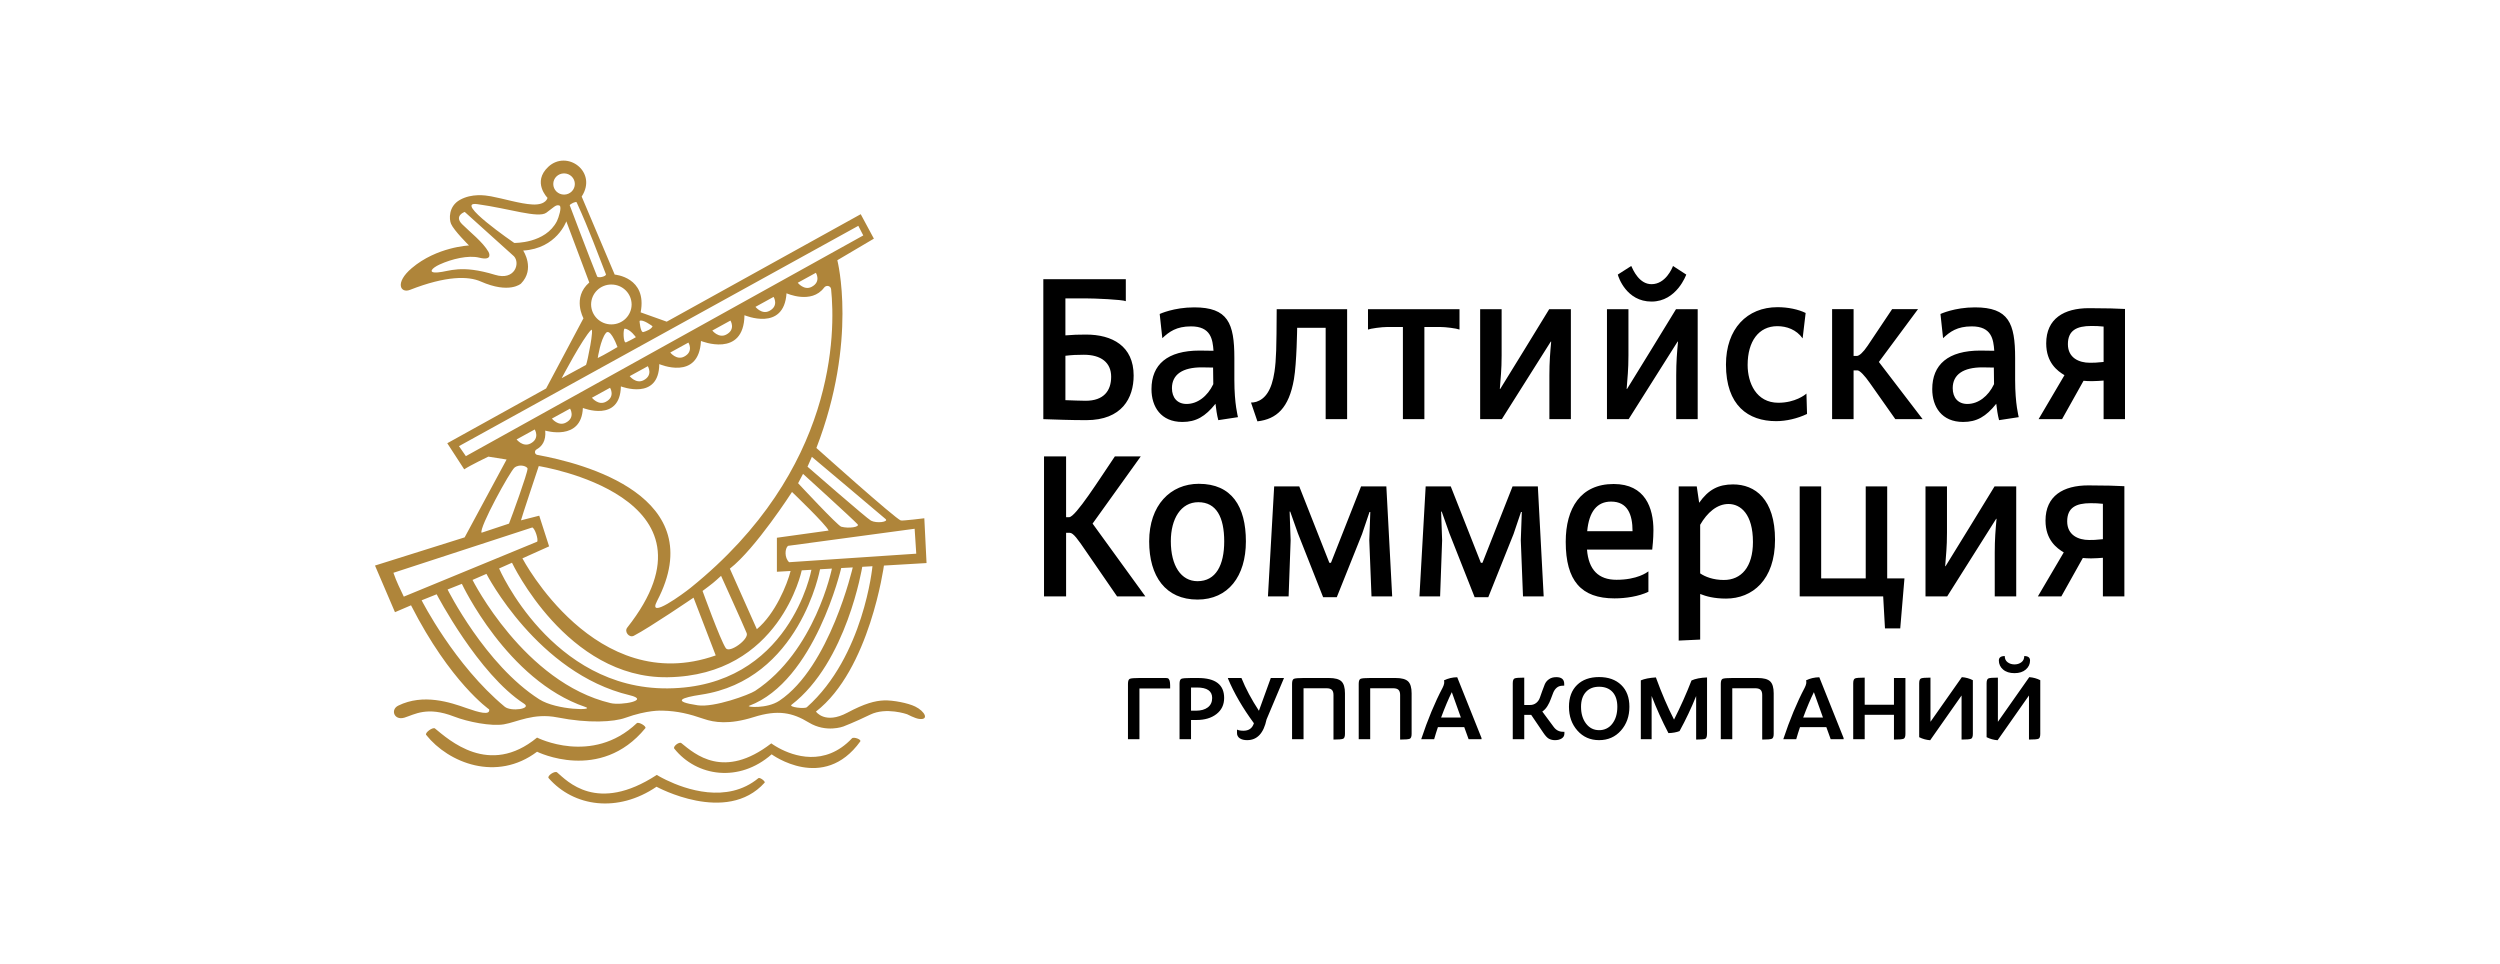 <svg width="280" height="108" viewBox="0 0 280 108" fill="none" xmlns="http://www.w3.org/2000/svg">
<g clip-path="url(#clip0_1627_7111)">
<path d="M119.325 44.818C119.954 44.841 121.033 44.886 121.594 44.886C123.595 44.886 124.45 43.788 124.45 42.198C124.45 40.607 123.325 39.733 121.393 39.733C120.606 39.733 120.066 39.757 119.326 39.846L119.325 44.818ZM119.325 37.562C120.095 37.496 120.867 37.467 121.64 37.472C124.562 37.472 126.968 38.749 126.968 42.063C126.968 44.572 125.663 47.057 121.662 47.057C119.864 47.057 118.269 46.991 116.852 46.945V31.268H126.091V33.731C125.663 33.553 122.652 33.417 121.506 33.417H119.325V37.562ZM135.865 41.167C135.865 41.167 135.146 41.145 134.584 41.145C132.472 41.145 131.258 41.929 131.258 43.474C131.258 44.548 131.864 45.243 132.899 45.243C134.113 45.243 135.236 44.393 135.889 43.026C135.889 42.399 135.865 41.794 135.865 41.167C135.865 41.167 135.865 40.541 135.865 41.167ZM136.45 47.057C136.292 46.475 136.203 45.804 136.136 45.221C134.989 46.655 133.955 47.259 132.427 47.259C130.022 47.259 128.966 45.557 128.966 43.586C128.966 40.831 130.74 39.264 134.36 39.264C134.899 39.264 135.393 39.286 135.911 39.286C135.821 38.009 135.619 36.554 133.393 36.554C131.753 36.554 130.943 37.158 130.18 37.876L129.886 35.166C129.886 35.166 131.46 34.425 133.753 34.425C137.529 34.425 138.248 36.196 138.248 40.092V42.556C138.248 45.288 138.652 46.677 138.652 46.722L136.45 47.057ZM148.474 46.945V36.711H145.282C145.282 36.711 145.237 40.629 144.922 42.466C144.36 45.714 142.967 46.945 140.831 47.192L140.113 45.087C140.269 45.087 140.516 45.064 140.718 44.998C141.685 44.684 142.428 43.743 142.741 41.637C142.944 40.227 142.967 39.017 142.99 34.627H150.878V46.945H148.474ZM159.531 36.621V46.945H157.125V36.621H155.417C154.72 36.621 153.485 36.8 153.215 36.911V34.627H163.464V36.911C163.127 36.778 161.913 36.621 161.262 36.621H159.531ZM165.777 46.945V34.627H168.182V39.801C168.182 41.481 168.071 42.286 167.98 43.563H168.025C169.846 40.584 171.711 37.606 173.51 34.629H175.938V46.945H173.531V42.04C173.531 40.541 173.621 39.465 173.733 38.256H173.689L168.205 46.945H165.777ZM182.7 29.789C182.926 30.282 183.6 31.828 184.97 31.828C186.544 31.828 187.287 30.036 187.376 29.789L188.86 30.752C188.86 30.752 187.802 33.776 184.97 33.776C182.161 33.776 181.262 31.044 181.194 30.752L182.7 29.789ZM179.98 46.945V34.627H182.386V39.801C182.386 41.481 182.273 42.286 182.184 43.563H182.229C184.05 40.584 185.915 37.606 187.713 34.629H190.141V46.945H187.736V42.04C187.736 40.541 187.825 39.465 187.938 38.256H187.893L182.408 46.945H179.98ZM202.388 46.363C201.31 46.879 200.051 47.169 198.927 47.169C195.803 47.169 193.308 45.423 193.308 40.831C193.308 36.823 195.669 34.404 199.084 34.404C200.253 34.404 201.421 34.65 202.232 35.053L201.894 37.898C201.197 36.912 200.096 36.531 199.061 36.531C196.972 36.531 195.735 38.233 195.735 40.876C195.735 42.892 196.701 45.109 199.175 45.109C201.061 45.109 202.186 44.213 202.321 44.079L202.388 46.363ZM209.422 42.893C208.86 42.085 208.298 41.481 208.028 41.481H207.601V46.946H205.196V34.626H207.602V39.867H207.961C208.23 39.867 208.681 39.464 209.175 38.725L211.917 34.626H214.817L210.434 40.539L215.334 46.944H212.276L209.422 42.893ZM223.31 41.167C223.31 41.167 222.592 41.145 222.03 41.145C219.917 41.145 218.704 41.929 218.704 43.474C218.704 44.548 219.31 45.243 220.344 45.243C221.558 45.243 222.682 44.393 223.333 43.026C223.333 42.399 223.31 41.794 223.31 41.167C223.31 41.167 223.31 40.541 223.31 41.167ZM223.896 47.057C223.738 46.475 223.649 45.804 223.581 45.221C222.435 46.655 221.4 47.259 219.872 47.259C217.467 47.259 216.411 45.557 216.411 43.586C216.411 40.831 218.186 39.264 221.804 39.264C222.345 39.264 222.839 39.286 223.356 39.286C223.267 38.009 223.065 36.554 220.838 36.554C219.198 36.554 218.389 37.158 217.624 37.876L217.332 35.166C217.332 35.166 218.906 34.425 221.198 34.425C224.975 34.425 225.695 36.196 225.695 40.092V42.556C225.695 45.288 226.098 46.677 226.098 46.722L223.896 47.057ZM235.604 40.539V36.576C235.149 36.527 234.691 36.504 234.233 36.509C232.593 36.509 231.604 37.001 231.604 38.547C231.604 40.093 232.862 40.629 234.054 40.629C234.481 40.629 234.772 40.629 235.604 40.539ZM228.322 46.945L231.221 42.019C230.434 41.549 229.175 40.629 229.175 38.457C229.175 35.68 231.177 34.515 233.963 34.515C235.873 34.515 237.223 34.56 238.009 34.605V46.945H235.604V42.623C235.245 42.646 234.796 42.69 234.278 42.69C233.874 42.69 233.603 42.668 233.356 42.646L230.951 46.945H228.322ZM121.627 61.733C120.728 60.411 120.212 59.673 119.807 59.673H119.403V66.795H116.93V51.118H119.402V57.926H119.739C120.458 57.926 123.133 53.669 124.864 51.118H127.763L122.369 58.642L128.28 66.795H125.111L121.627 61.733ZM134.123 65.093C136.19 65.093 137.112 63.279 137.112 60.636C137.112 57.926 136.235 56.246 134.214 56.246C132.257 56.246 131.133 58.105 131.133 60.613C131.133 63.368 132.28 65.093 134.122 65.093C135.966 65.093 134.122 65.093 134.122 65.093H134.123ZM134.28 54.187C137.944 54.187 139.54 56.717 139.54 60.636C139.54 64.533 137.562 67.152 134.123 67.152C130.548 67.152 128.707 64.556 128.707 60.637C128.707 56.583 131.088 54.185 134.28 54.185C137.471 54.185 134.28 54.185 134.28 54.185V54.187ZM148.19 66.885L145.359 59.718L144.504 57.298H144.438L144.551 60.524L144.325 66.795H142.01L142.707 54.477H145.516L148.887 63.032H149.068L152.439 54.477H155.271L155.924 66.795H153.608L153.361 60.524L153.474 57.344H153.384L152.552 59.807L149.72 66.885H148.19ZM165.159 66.885L162.327 59.718L161.472 57.298H161.405L161.518 60.524L161.292 66.795H158.977L159.675 54.477H162.485L165.856 63.032H166.036L169.407 54.477H172.239L172.892 66.795H170.576L170.329 60.524L170.442 57.344H170.351L169.52 59.807L166.688 66.885H165.159ZM177.766 59.494H182.845C182.845 57.612 182.285 56.178 180.441 56.178C178.867 56.178 177.969 57.299 177.766 59.494C177.564 61.689 177.766 59.494 177.766 59.494ZM184.622 66.28C183.544 66.796 182.082 67.019 180.824 67.019C177.092 67.019 175.361 65.048 175.361 60.681C175.361 56.918 177.024 54.208 180.733 54.208C184.285 54.208 185.184 56.918 185.184 59.381C185.184 60.367 185.071 61.329 185.049 61.554H177.743C177.924 63.817 179.025 64.936 181.048 64.936C183.386 64.936 184.464 64.107 184.622 63.995V66.28ZM190.419 58.777V64.219C190.981 64.6 191.88 64.958 193.072 64.958C195.027 64.958 196.33 63.502 196.33 60.703C196.33 57.589 194.961 56.447 193.589 56.447C192.307 56.447 191.206 57.411 190.419 58.777C190.419 58.777 189.633 60.142 190.419 58.777ZM190.037 54.477L190.306 56.312C191.34 54.836 192.465 54.253 194.105 54.253C196.556 54.253 198.803 55.889 198.803 60.456C198.803 64.958 196.264 67.041 193.319 67.041C191.992 67.041 191.093 66.795 190.42 66.526V71.633L188.014 71.745V54.477H190.037ZM201.566 54.477H203.971V64.779H208.961V54.477H211.366V64.779H213.299L212.827 70.378H211.118L210.916 66.795H201.566V54.477ZM215.657 66.795V54.477H218.062V59.65C218.062 61.33 217.95 62.136 217.86 63.412H217.904C219.725 60.434 221.59 57.456 223.389 54.477H225.817V66.795H223.411V61.889C223.411 60.39 223.502 59.314 223.613 58.105H223.569L218.085 66.795H215.657ZM235.524 60.389V56.426C235.069 56.376 234.611 56.353 234.153 56.357C232.513 56.357 231.525 56.85 231.525 58.395C231.525 59.942 232.784 60.479 233.974 60.479C234.402 60.479 234.693 60.479 235.524 60.389ZM228.243 66.795L231.141 61.868C230.356 61.397 229.097 60.479 229.097 58.306C229.097 55.529 231.097 54.364 233.884 54.364C235.794 54.364 237.143 54.408 237.93 54.454V66.795H235.524V62.472C235.165 62.495 234.716 62.54 234.199 62.54C233.795 62.54 233.525 62.517 233.277 62.495L230.871 66.795H228.243ZM127.617 77.107V82.789H126.332V76.586C126.332 76.273 126.402 76.086 126.542 76.026C126.682 75.967 127.041 75.936 127.618 75.936H130.592C130.659 75.935 130.727 75.943 130.791 75.962C130.847 75.982 130.894 76.022 130.921 76.075C130.953 76.131 130.979 76.182 130.997 76.228C131.015 76.275 131.029 76.354 131.04 76.468C131.051 76.582 131.056 76.674 131.056 76.75V77.107H127.617ZM133.395 77V79.597H133.946C134.508 79.597 134.952 79.473 135.277 79.225C135.601 78.976 135.763 78.625 135.763 78.171C135.763 77.391 135.192 77 134.054 77H133.395ZM136.245 79.974C135.671 80.418 134.93 80.639 134.022 80.639H133.395V82.789H132.109V76.575C132.109 76.269 132.178 76.088 132.314 76.026C132.451 75.967 132.811 75.936 133.395 75.936H134.174C136.126 75.936 137.104 76.681 137.104 78.171C137.104 78.93 136.816 79.532 136.245 79.974C136.245 79.974 135.672 80.418 136.245 79.974ZM141.854 80.576C141.529 82.123 140.804 82.896 139.68 82.896C139.335 82.896 139.059 82.827 138.852 82.688C138.754 82.625 138.674 82.537 138.62 82.433C138.566 82.33 138.54 82.214 138.545 82.098V81.715C138.718 81.799 138.959 81.842 139.269 81.842C139.875 81.842 140.263 81.562 140.437 81.001C139.175 79.284 138.206 77.614 137.529 75.99V75.936H139.042C139.517 77.12 140.171 78.344 140.999 79.607L142.329 75.936H143.809L141.854 80.576ZM150.431 82.741C150.294 82.801 149.933 82.832 149.35 82.832V77.84C149.35 77.571 149.288 77.378 149.165 77.262C149.043 77.144 148.845 77.085 148.571 77.085H145.997V82.789H144.711V76.584C144.711 76.274 144.782 76.086 144.921 76.026C145.062 75.967 145.42 75.936 145.997 75.936H148.841C149.511 75.936 149.979 76.061 150.242 76.314C150.504 76.566 150.636 77.01 150.636 77.648V82.193C150.636 82.498 150.567 82.681 150.431 82.741ZM157.895 82.741C157.757 82.801 157.397 82.832 156.814 82.832V77.84C156.814 77.571 156.752 77.378 156.63 77.262C156.508 77.144 156.309 77.085 156.036 77.085H153.462V82.789H152.176V76.584C152.176 76.274 152.247 76.086 152.386 76.026C152.527 75.967 152.885 75.936 153.462 75.936H156.306C156.976 75.936 157.443 76.061 157.706 76.314C157.969 76.566 158.101 77.01 158.101 77.648V82.193C158.101 82.498 158.032 82.681 157.895 82.741ZM162.603 77.522C162.234 78.259 161.834 79.206 161.403 80.363H163.618L162.603 77.522ZM164.483 82.789L163.996 81.438H161.047C160.895 81.885 160.755 82.336 160.625 82.789H159.176C159.903 80.596 160.703 78.674 161.575 77.021C161.749 76.674 161.799 76.4 161.726 76.202C162.187 75.975 162.694 75.855 163.209 75.851L165.932 82.662V82.789H164.483ZM173.473 82.736C173.285 82.63 173.08 82.409 172.856 82.075L171.494 80.065H170.716V82.789H169.429V76.532C169.429 76.228 169.498 76.045 169.634 75.984C169.772 75.925 170.133 75.894 170.715 75.894V78.958H171.354C171.608 78.967 171.857 78.886 172.056 78.729C172.244 78.577 172.379 78.384 172.462 78.15L172.727 77.4C172.82 77.133 172.916 76.883 173.012 76.649C173.111 76.414 173.269 76.222 173.49 76.069C173.708 75.915 173.98 75.84 174.306 75.84C174.896 75.84 175.192 76.092 175.192 76.595V76.798H175.041C174.767 76.798 174.542 76.869 174.37 77.01C174.198 77.152 174.061 77.341 173.965 77.575C173.866 77.808 173.775 78.05 173.689 78.298C173.593 78.566 173.47 78.823 173.321 79.065C173.163 79.326 172.968 79.538 172.738 79.692L174.013 81.415C174.28 81.778 174.626 81.958 175.052 81.958H175.213V82.16C175.213 82.396 175.112 82.576 174.912 82.704C174.71 82.832 174.467 82.896 174.187 82.896C173.939 82.905 173.693 82.85 173.473 82.736ZM180.6 77.5C180.24 77.111 179.739 76.915 179.098 76.915C178.47 76.915 177.977 77.113 177.616 77.51C177.256 77.909 177.076 78.459 177.076 79.16C177.076 79.927 177.264 80.554 177.638 81.044C178.013 81.534 178.499 81.778 179.099 81.778C179.386 81.785 179.671 81.723 179.929 81.597C180.187 81.471 180.41 81.285 180.58 81.054C180.953 80.572 181.141 79.941 181.141 79.16C181.141 78.445 180.96 77.891 180.601 77.5C180.24 77.11 180.601 77.5 180.601 77.5H180.6ZM181.542 81.826C180.907 82.539 180.093 82.896 179.098 82.896C178.11 82.896 177.302 82.539 176.671 81.826C176.039 81.113 175.724 80.225 175.724 79.16C175.724 78.118 176.027 77.302 176.633 76.713C177.239 76.124 178.059 75.83 179.098 75.83C180.136 75.83 180.96 76.125 181.573 76.713C182.186 77.302 182.493 78.118 182.493 79.16C182.493 80.225 182.175 81.113 181.542 81.827C180.908 82.54 181.542 81.827 181.542 81.827V81.826ZM191.01 82.735C190.891 82.8 190.544 82.832 189.968 82.832V77.957C189.428 79.302 188.807 80.614 188.108 81.884C187.762 82.02 187.347 82.094 186.864 82.108C186.158 80.758 185.53 79.368 184.982 77.947V82.789H183.772V76.202C184.183 76.025 184.746 75.914 185.459 75.871C186.114 77.667 186.793 79.241 187.491 80.596C188.215 79.168 188.869 77.705 189.449 76.213C189.881 76.014 190.461 75.901 191.189 75.873V82.107C191.189 82.462 191.13 82.671 191.011 82.736M198.448 82.741C198.31 82.801 197.95 82.832 197.367 82.832V77.84C197.367 77.571 197.305 77.378 197.183 77.262C197.061 77.144 196.862 77.085 196.589 77.085H194.015V82.789H192.729V76.584C192.729 76.274 192.8 76.086 192.939 76.026C193.08 75.967 193.438 75.936 194.015 75.936H196.859C197.529 75.936 197.996 76.061 198.259 76.314C198.522 76.566 198.654 77.01 198.654 77.648V82.193C198.654 82.498 198.585 82.681 198.448 82.741ZM203.156 77.522C202.787 78.259 202.387 79.206 201.956 80.363H204.171L203.156 77.522ZM205.037 82.789L204.55 81.438H201.6C201.448 81.885 201.307 82.335 201.178 82.789H199.729C200.457 80.596 201.256 78.674 202.128 77.021C202.302 76.674 202.352 76.4 202.279 76.202C202.713 75.981 203.206 75.864 203.762 75.851L206.485 82.662V82.789H205.037ZM213.408 82.193C213.408 82.498 213.341 82.681 213.204 82.741C213.066 82.801 212.706 82.832 212.123 82.832V80.055H208.846V82.789H207.559V76.532C207.559 76.227 207.629 76.045 207.765 75.984C207.902 75.925 208.262 75.894 208.846 75.894V78.927H212.123V75.936H213.408V82.193ZM220.759 82.741C220.627 82.801 220.272 82.832 219.695 82.832V77.895L216.181 82.906C215.751 82.876 215.332 82.76 214.948 82.565V76.532C214.948 76.228 215.017 76.045 215.153 75.984C215.291 75.925 215.644 75.894 216.213 75.894V80.842L219.727 75.84C220.173 75.875 220.585 75.99 220.96 76.181V82.193C220.96 82.498 220.893 82.681 220.759 82.741ZM224.343 74.984C224.194 74.862 224.074 74.708 223.993 74.534C223.911 74.36 223.87 74.17 223.872 73.978C223.872 73.644 224.092 73.478 224.532 73.478C224.532 73.782 224.64 74.016 224.856 74.174C225.072 74.335 225.329 74.414 225.623 74.414C225.92 74.414 226.176 74.335 226.391 74.174C226.608 74.016 226.716 73.782 226.716 73.478C227.147 73.478 227.365 73.644 227.365 73.978C227.365 74.376 227.207 74.71 226.893 74.984C226.579 75.257 226.157 75.393 225.623 75.393C225.083 75.393 224.655 75.257 224.343 74.984C224.029 74.711 224.343 74.984 224.343 74.984ZM228.31 82.741C228.177 82.801 227.821 82.832 227.245 82.832V77.895L223.731 82.906C223.302 82.875 222.883 82.759 222.499 82.565V76.532C222.499 76.228 222.568 76.045 222.703 75.984C222.841 75.925 223.195 75.894 223.764 75.894V80.842L227.278 75.84C227.725 75.875 228.136 75.99 228.51 76.181V82.193C228.51 82.498 228.444 82.681 228.31 82.741C228.176 82.802 228.31 82.741 228.31 82.741Z" fill="black"/>
<path d="M96.572 63.483C96.572 63.483 94.845 74.186 88.649 78.937C88.305 79.2 90.128 79.421 90.369 79.206C96.757 73.516 97.716 63.417 97.716 63.417L96.572 63.483ZM94.217 63.62C94.217 63.62 91.267 76.299 83.899 79.051C83.521 79.193 85.902 79.41 87.29 78.481C92.946 74.696 95.508 63.551 95.508 63.551L94.217 63.62ZM84.568 77.382C91.296 72.956 93.173 63.682 93.173 63.682L91.842 63.759C91.842 63.759 89.591 76.148 78.51 77.805C76.356 78.129 75.175 78.551 78.139 78.992C79.99 79.267 83.924 77.804 84.568 77.382C85.212 76.959 84.568 77.382 84.568 77.382ZM90.879 63.816L89.794 63.879C89.794 63.879 87.359 75.664 74.781 75.851C63.48 76.02 57.343 63.026 57.343 63.026L55.899 63.669C55.899 63.669 61.745 77.205 74.781 77.099C88.465 76.988 90.879 63.816 90.879 63.816ZM54.482 64.272L52.922 64.953C52.922 64.953 58.702 76.45 68.394 78.751C69.581 79.032 72.886 78.428 70.522 77.864H70.521C60.203 75.402 54.481 64.271 54.481 64.271L54.482 64.272ZM65.541 79.175C56.789 76.206 51.729 65.39 51.729 65.39L50.13 66.025C50.13 66.025 54.335 74.454 60.395 78.321C62.354 79.57 66.763 79.588 65.541 79.174C64.319 78.761 65.541 79.174 65.541 79.174V79.175ZM58.698 78.815C53.571 75.513 48.907 66.559 48.907 66.559L47.223 67.234C47.223 67.234 50.895 74.482 56.529 79.153C57.224 79.73 59.591 79.391 58.698 78.815C58.698 78.815 57.803 78.239 58.698 78.815ZM60.171 60.665C60.302 60.375 59.919 59.19 59.617 59.075L44.063 64.152C44.398 65.14 44.836 65.999 45.225 66.824L60.171 60.665ZM53.935 59.666L57.009 58.645C57.35 57.781 59.085 53.005 59.085 52.495C59.085 52.253 58.238 51.91 57.634 52.365C57.15 52.731 53.623 59.154 53.935 59.666C53.935 59.666 54.246 60.175 53.935 59.666ZM96.686 26.369L96.132 25.292L51.404 49.968L52.177 51.088L96.686 26.369ZM65.635 40.872C65.772 40.636 66.595 36.571 66.203 36.954C65.267 37.872 62.907 42.357 62.907 42.357C63.801 41.873 65.635 40.872 65.635 40.872ZM67.862 30.713C67.002 28.539 66.039 25.842 64.586 22.661C64.52 22.517 63.867 22.839 63.808 22.987C63.808 22.987 66.019 28.861 66.879 30.959C66.974 31.19 67.954 30.947 67.862 30.713ZM64.382 20.607C64.382 19.951 63.84 19.42 63.174 19.42C62.506 19.42 61.966 19.951 61.966 20.607C61.966 21.264 62.506 21.795 63.174 21.795C63.84 21.795 64.382 21.264 64.382 20.607ZM62.657 23.021C62.265 22.868 62 23.243 61.184 23.828C60.286 24.473 57.061 23.361 53.457 22.864C50.698 22.483 57.593 27.208 57.593 27.208C57.593 27.208 61.089 27.297 62.377 24.765C62.562 24.4 62.966 23.144 62.657 23.021C62.657 23.021 62.348 22.899 62.657 23.021ZM57.567 28.706L52.048 23.734C52.048 23.734 50.814 24.165 51.756 25.11C52.628 25.986 54.077 27.098 54.717 28.217C54.717 28.217 55.294 29.265 53.667 28.857C52.469 28.556 50.593 29.001 49.231 29.626C48.364 30.024 47.855 30.6 49.026 30.512C50.343 30.412 51.571 29.599 55.455 30.784C57.665 31.458 58.287 29.479 57.567 28.706C57.567 28.706 56.847 27.933 57.567 28.706ZM67.868 37.288C67.255 38.014 66.947 40.098 66.947 40.098C67.608 39.796 69.161 38.868 69.161 38.868C68.923 38.224 68.289 36.791 67.868 37.288C67.868 37.288 67.447 37.787 67.868 37.288ZM68.474 31.866C68.178 31.865 67.883 31.921 67.609 32.032C67.334 32.143 67.084 32.307 66.873 32.515C66.662 32.722 66.494 32.968 66.379 33.24C66.264 33.512 66.204 33.804 66.203 34.099C66.204 34.393 66.264 34.685 66.379 34.957C66.494 35.229 66.661 35.475 66.872 35.683C67.083 35.89 67.333 36.054 67.608 36.166C67.882 36.277 68.176 36.333 68.473 36.332C68.77 36.333 69.064 36.277 69.338 36.165C69.613 36.054 69.863 35.89 70.073 35.682C70.284 35.475 70.451 35.228 70.566 34.956C70.681 34.685 70.741 34.393 70.742 34.099C70.74 33.804 70.68 33.513 70.566 33.241C70.451 32.97 70.283 32.723 70.073 32.516C69.862 32.309 69.612 32.145 69.338 32.034C69.063 31.923 68.769 31.866 68.473 31.868C67.22 31.868 68.473 31.868 68.473 31.868L68.474 31.866ZM69.967 36.81C69.775 36.791 69.786 38.493 70.122 38.341C70.696 38.081 71.216 37.765 71.216 37.765C71.216 37.765 70.615 36.875 69.969 36.809C69.32 36.745 69.969 36.809 69.969 36.809L69.967 36.81ZM71.629 35.948C71.629 35.948 71.716 37.291 72.064 37.187C72.373 37.098 72.959 36.875 73.088 36.541C73.088 36.541 71.965 35.694 71.629 35.948C71.629 35.948 71.293 36.202 71.629 35.948ZM90.892 32.132C92.008 31.561 91.379 30.553 91.379 30.553L89.348 31.669C89.348 31.669 90.053 32.562 90.892 32.133V32.132ZM86.155 34.83C87.271 34.259 86.642 33.251 86.642 33.251L84.612 34.368C84.612 34.368 85.317 35.259 86.156 34.83C86.992 34.402 86.156 34.83 86.156 34.83H86.155ZM81.322 37.483C82.439 36.912 81.809 35.903 81.809 35.903L79.779 37.02C79.779 37.02 80.485 37.911 81.323 37.483C82.161 37.055 81.323 37.483 81.323 37.483H81.322ZM76.614 39.947C77.73 39.376 77.101 38.368 77.101 38.368L75.07 39.483C75.07 39.483 75.776 40.376 76.615 39.947C77.451 39.52 76.615 39.947 76.615 39.947H76.614ZM72.07 42.593C73.185 42.022 72.556 41.014 72.556 41.014L70.525 42.129C70.525 42.129 71.231 43.022 72.069 42.593H72.07ZM68.326 43.43L66.296 44.546C66.296 44.546 67.001 45.438 67.839 45.009C68.955 44.438 68.326 43.43 68.326 43.43ZM63.359 47.344C64.476 46.773 63.846 45.765 63.846 45.765L61.815 46.88C61.815 46.88 62.521 47.773 63.359 47.344ZM59.401 49.68C60.217 49.262 59.439 49.66 59.401 49.68C60.518 49.108 59.888 48.101 59.888 48.101L57.857 49.216C57.857 49.216 58.563 50.108 59.401 49.68ZM93.084 32.392C92.601 27.712 93.075 32.31 93.084 32.392C93.043 31.996 92.537 31.894 92.299 32.215C90.878 34.115 88.091 32.847 88.091 32.847C87.803 37.192 83.381 35.304 83.381 35.304C83.307 40.149 78.508 38.188 78.508 38.188C78.271 42.706 73.84 40.779 73.84 40.779C73.799 44.926 69.54 43.276 69.54 43.276C69.446 47.356 65.282 45.692 65.282 45.692C65.126 49.45 61.066 48.228 61.066 48.228C61.172 49.391 60.684 50.006 60.101 50.33C59.818 50.487 59.867 50.893 60.186 50.95C65.332 51.879 79.727 55.584 73.59 67.313C72.443 69.505 76.577 66.457 77.362 65.823C93.72 52.632 93.571 37.113 93.084 32.392ZM90.441 52.269C90.441 52.269 97.105 58.083 97.55 58.312C98.194 58.645 99.558 58.456 99.187 58.133C98.428 57.472 90.93 51.167 90.93 51.167L90.441 52.269ZM96.043 58.711C95.428 58.056 89.94 53.073 89.94 53.073L89.388 54.12C89.388 54.12 93.82 58.884 94.219 58.992H94.222C95.071 59.221 96.336 59.026 96.043 58.711ZM84.767 70.468C86.822 68.762 88.167 65.455 88.548 63.949L87.012 64.037V60.227L92.803 59.422C92.566 58.797 88.705 55.1 88.705 55.1C88.705 55.1 84.61 61.462 81.744 63.689L84.767 70.468ZM83.63 70.914C83.248 69.973 80.76 64.494 80.76 64.494C79.891 65.286 79.891 65.286 78.686 66.186C78.686 66.186 80.665 71.665 81.288 72.593C81.698 73.203 83.906 71.592 83.63 70.914ZM61.5 61.193L58.511 62.535C58.511 62.535 66.702 78.158 80.161 73.406L77.676 66.938C77.676 66.938 72.781 70.277 70.988 71.206C70.469 71.474 69.889 70.751 70.251 70.293C81.881 55.556 60.341 52.201 60.341 52.201C60.341 52.201 58.349 58.168 58.349 58.279L60.395 57.757L61.5 61.193ZM88.255 61.135C87.898 61.432 87.845 62.481 88.383 62.967L102.621 62.013C102.524 60.603 102.556 61.114 102.439 59.221L88.255 61.135ZM101.603 79.997C101.603 79.997 99.249 79.171 97.467 80.037C95.686 80.902 94.458 81.366 94.458 81.366C94.458 81.366 92.538 82.107 90.588 80.922C88.767 79.815 87.149 79.453 84.405 80.319C81.661 81.184 79.979 80.913 78.836 80.52C77.198 79.955 75.888 79.634 74.209 79.593C74.064 79.59 72.536 79.497 70.032 80.398C68.758 80.857 65.938 81.044 62.427 80.349C59.754 79.821 57.909 80.877 56.438 81.125C55.004 81.366 52.393 80.851 50.869 80.258C47.818 79.07 46.431 80.031 45.295 80.376C44.136 80.727 43.703 79.473 44.604 79.03C47.422 77.645 50.443 78.668 52.261 79.312C53.636 79.798 54.91 80.15 54.788 79.456C54.788 79.456 50.445 76.444 46.035 67.794L44.237 68.565L42 63.342L52.041 60.185L56.739 51.466L54.693 51.142C54.693 51.142 52.64 52.13 51.992 52.565L50.095 49.642L61.166 43.509L65.348 35.646C65.348 35.646 64.053 33.33 65.999 31.64L63.427 24.788C63.427 24.788 62.354 27.834 58.595 28.064C58.595 28.064 59.969 30.111 58.35 31.764C58.35 31.764 57.061 32.95 53.836 31.524C52.465 30.919 49.989 30.867 45.909 32.468C44.864 32.877 44.174 31.68 46.118 30.03C48.925 27.646 52.527 27.492 52.527 27.492C52.527 27.492 50.835 25.82 50.516 25.07C50.295 24.553 50.213 23.104 51.523 22.379C52.835 21.654 54.322 21.864 54.986 21.986C56.357 22.237 58.267 22.831 59.63 22.902C61.187 22.983 61.321 22.158 61.321 22.158C61.321 22.158 59.57 20.405 61.406 18.686C63.501 16.724 66.961 19.238 65.147 22.015L68.845 30.753C68.845 30.753 72.515 31.044 71.752 34.984L74.673 36.027L96.401 23.99L97.875 26.729L93.781 29.145C93.781 29.145 96.097 38.083 91.436 50.173C91.436 50.173 100.33 58.149 100.896 58.294C101.102 58.346 103.524 58.046 103.524 58.046L103.773 63.063L99 63.343C99 63.343 97.412 75.039 91.386 79.696C91.386 79.696 92.391 81.165 94.901 79.823C96.834 78.79 97.999 78.487 99.001 78.447C100.005 78.407 101.705 78.74 102.503 79.132C103.608 79.674 104.098 80.683 102.912 80.514C101.746 80.349 102.876 80.509 102.912 80.514C102.464 80.45 101.602 79.998 101.602 79.998L101.603 79.997ZM61.449 87.152C61.233 86.904 62.141 86.295 62.394 86.507C63.491 87.435 66.838 91.177 73.56 86.79C73.56 86.79 73.959 87.041 74.631 87.365C76.715 88.371 81.41 90.072 84.942 87.152C85.091 87.028 85.765 87.518 85.635 87.662C81.363 92.411 73.531 88.114 73.531 88.114C69.187 91.069 64.273 90.371 61.45 87.152H61.449ZM86.425 84.484C82.782 87.687 78.032 86.987 75.521 83.847C75.331 83.61 76.074 83.038 76.312 83.23C77.841 84.466 81.062 87.364 86.385 83.257C86.385 83.257 86.696 83.494 87.227 83.781C87.933 83.161 88.647 82.534 87.227 83.781C88.812 84.639 92.354 85.941 95.421 82.695C95.611 82.494 96.511 82.819 96.349 83.042C92.227 88.761 86.425 84.486 86.425 84.486L87.227 83.781L86.425 84.486V84.484ZM47.734 82.314C47.544 82.076 48.479 81.398 48.716 81.589C50.245 82.824 54.773 87.044 60.151 82.609C60.151 82.609 66.302 85.75 71.32 80.998C71.521 80.809 72.45 81.349 72.275 81.563C67.226 87.709 60.151 84.193 60.151 84.193C55.623 87.602 50.245 85.455 47.734 82.314C47.734 82.314 45.223 79.174 47.734 82.314Z" fill="#AF853A"/>
</g>
<defs>
<clipPath id="clip0_1627_7111">
<rect width="196" height="72" fill="white" transform="translate(42 18)"/>
</clipPath>
</defs>
</svg>
